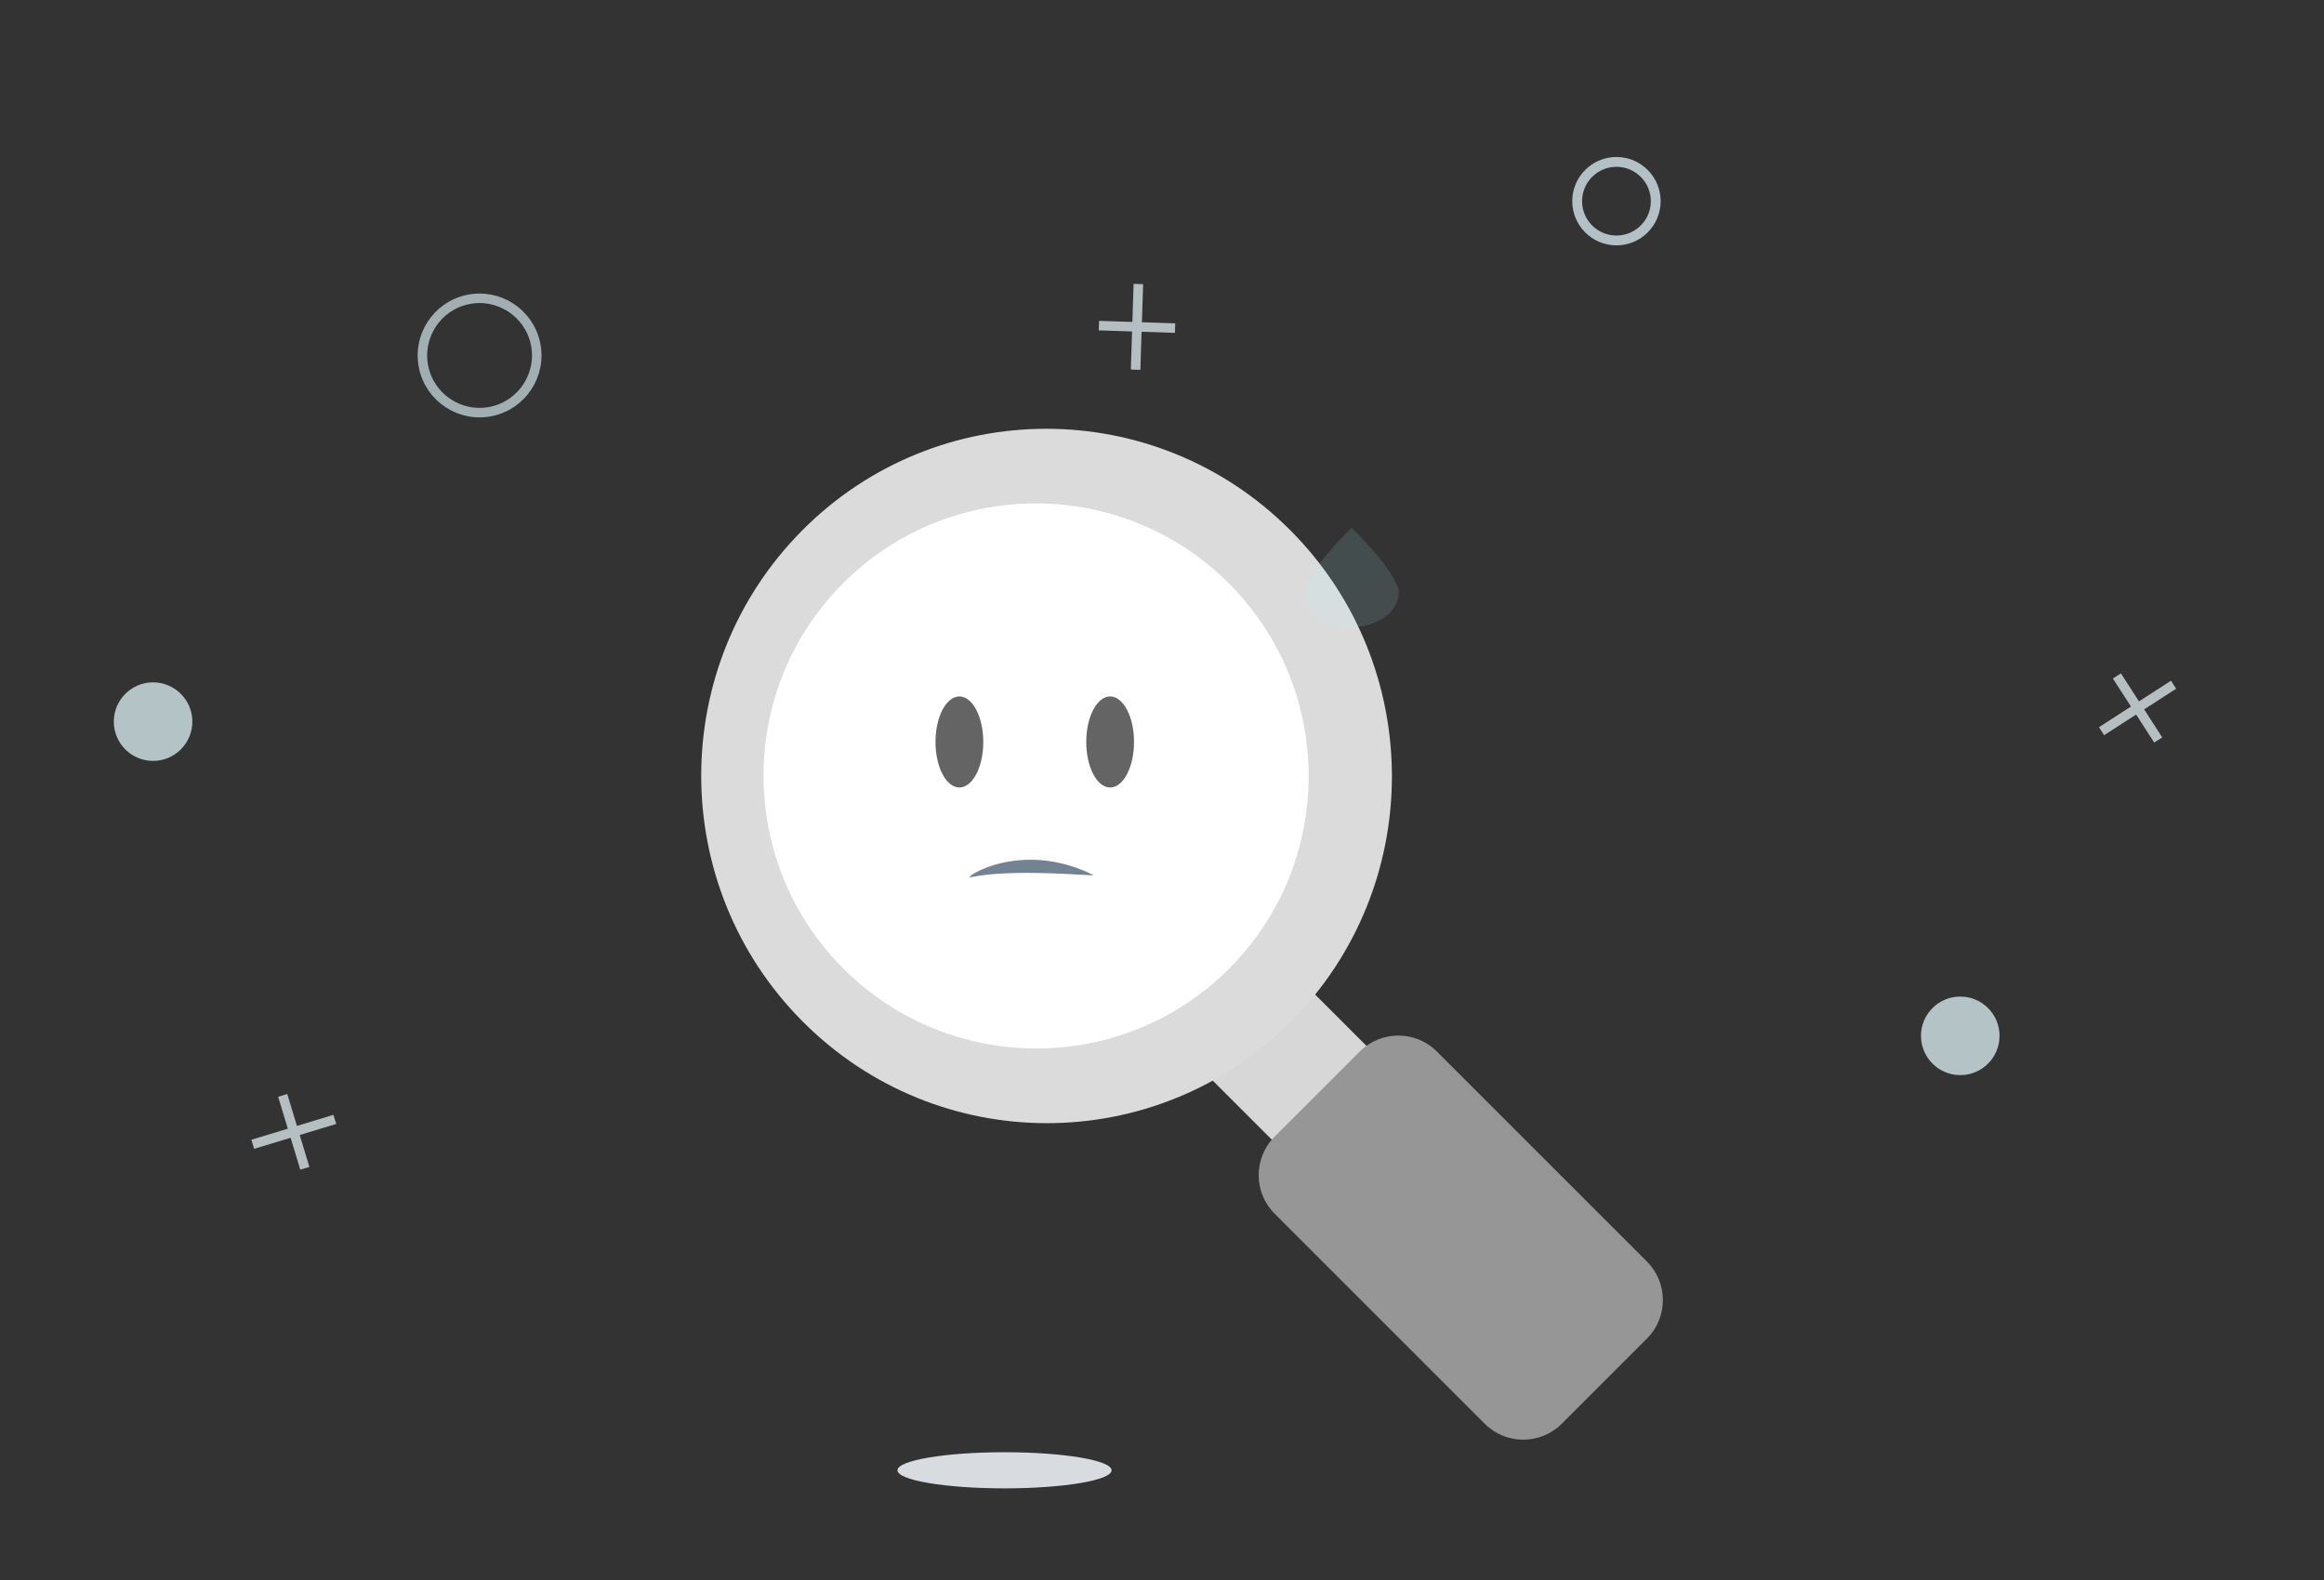 <svg width="322" height="219" viewBox="0 0 322 219" fill="none" xmlns="http://www.w3.org/2000/svg">
<rect x="0" y="0" width="322" height="219" fill="#333333" stroke="none"/>
<path d="M21.209 94.561C24.213 94.561 26.652 97.001 26.652 100.005C26.652 103.009 24.213 105.448 21.209 105.448C18.205 105.448 15.766 103.009 15.766 100.005C15.766 97.001 18.205 94.561 21.209 94.561Z" fill="#B3C3C6"/>
<path d="M271.603 138.105C274.608 138.105 277.047 140.545 277.047 143.549C277.047 146.553 274.608 148.992 271.603 148.992C268.599 148.992 266.16 146.553 266.16 143.549C266.16 140.545 268.599 138.105 271.603 138.105Z" fill="#B3C3C6"/>
<path d="M223.967 22.436C226.971 22.436 229.41 24.876 229.41 27.88C229.41 30.884 226.971 33.323 223.967 33.323C220.963 33.323 218.523 30.884 218.523 27.88C218.523 24.876 220.963 22.436 223.967 22.436Z" stroke="#B3C1C6" stroke-width="1.361"/>
<g opacity="0.862">
<path d="M74.202 47.645C75.094 51.925 72.344 56.124 68.064 57.016C63.784 57.908 59.585 55.157 58.693 50.878C57.801 46.598 60.552 42.399 64.831 41.507C69.111 40.615 73.31 43.365 74.202 47.645Z" stroke="#B3C1C6" stroke-width="1.32"/>
<path d="M46.58 155.761L35.21 159.211L34.827 157.948L46.197 154.498L46.58 155.761ZM42.869 161.716L41.605 162.099L38.539 151.993L39.802 151.609L42.869 161.716Z" fill="#CAD4D6"/>
<path d="M301.518 95.444L291.533 101.886L290.818 100.776L300.802 94.335L301.518 95.444ZM299.585 102.19L298.476 102.906L292.75 94.031L293.859 93.315L299.585 102.19Z" fill="#CAD4D6"/>
<path d="M158.387 39.38L158.001 51.256L156.681 51.213L157.067 39.338L158.387 39.38ZM162.834 44.809L162.791 46.128L152.235 45.785L152.278 44.465L162.834 44.809Z" fill="#CAD4D6"/>
</g>
<path d="M175.019 130.632L198.889 154.502L185.835 167.556L161.965 143.686L175.019 130.632Z" fill="#D7D7D7"/>
<path d="M199.083 145.721L228.189 174.827C231.136 177.774 231.136 182.559 228.189 185.506L216.391 197.304C213.444 200.251 208.659 200.251 205.712 197.304L176.606 168.198C173.658 165.251 173.658 160.466 176.605 157.519L188.403 145.721C191.35 142.774 196.136 142.774 199.083 145.721Z" fill="#969696"/>
<path d="M178.857 141.578C197.537 122.796 197.518 92.331 178.824 73.53C160.13 54.728 129.83 54.718 111.157 73.499C92.477 92.281 92.489 122.746 111.19 141.539C129.883 160.341 160.177 160.359 178.857 141.578Z" fill="#DBDBDB"/>
<path d="M116.831 80.81C131.565 66.076 155.503 66.087 170.252 80.836C185.001 95.585 185.012 119.523 170.278 134.257C155.543 148.992 131.605 148.98 116.856 134.231C102.108 119.483 102.096 95.544 116.831 80.81Z" fill="white"/>
<g opacity="0.92">
<path d="M132.927 96.515C134.754 96.515 136.238 99.342 136.238 102.824C136.238 106.305 134.754 109.132 132.927 109.132C131.101 109.132 129.617 106.305 129.617 102.824C129.617 99.342 131.101 96.515 132.927 96.515Z" fill="#575757"/>
</g>
<g opacity="0.92">
<path d="M153.814 96.514C155.641 96.514 157.124 99.341 157.124 102.823C157.124 106.304 155.641 109.131 153.814 109.131C151.987 109.131 150.504 106.304 150.504 102.823C150.504 99.341 151.987 96.514 153.814 96.514Z" fill="#575757"/>
</g>
<g opacity="0.133">
<path d="M187.268 86.899C190.87 86.899 193.79 84.765 193.79 82.13C193.79 79.496 187.268 73.13 187.268 73.13C187.268 73.13 180.746 79.496 180.746 82.13C180.746 84.765 183.667 86.899 187.268 86.899Z" fill="url(#paint0_linear_1736_143905)"/>
</g>
<path d="M151.501 121.275C141.315 116.183 133.151 121.86 134.492 121.569C140.357 120.298 151.892 121.471 151.501 121.275Z" fill="#748394"/>
<path d="M139.182 201.253C147.369 201.253 154.016 202.375 154.016 203.757C154.016 205.139 147.369 206.26 139.182 206.26C130.995 206.26 124.348 205.139 124.348 203.757C124.348 202.375 130.995 201.253 139.182 201.253Z" fill="#D8DBDF"/>
<defs>
<linearGradient id="paint0_linear_1736_143905" x1="187.275" y1="76.668" x2="190.967" y2="86.899" gradientUnits="userSpaceOnUse">
<stop stop-color="#B0F9FF"/>
<stop offset="0.5" stop-color="#B6F3FE"/>
<stop offset="1" stop-color="#BCEEFD"/>
</linearGradient>
</defs>
</svg>
